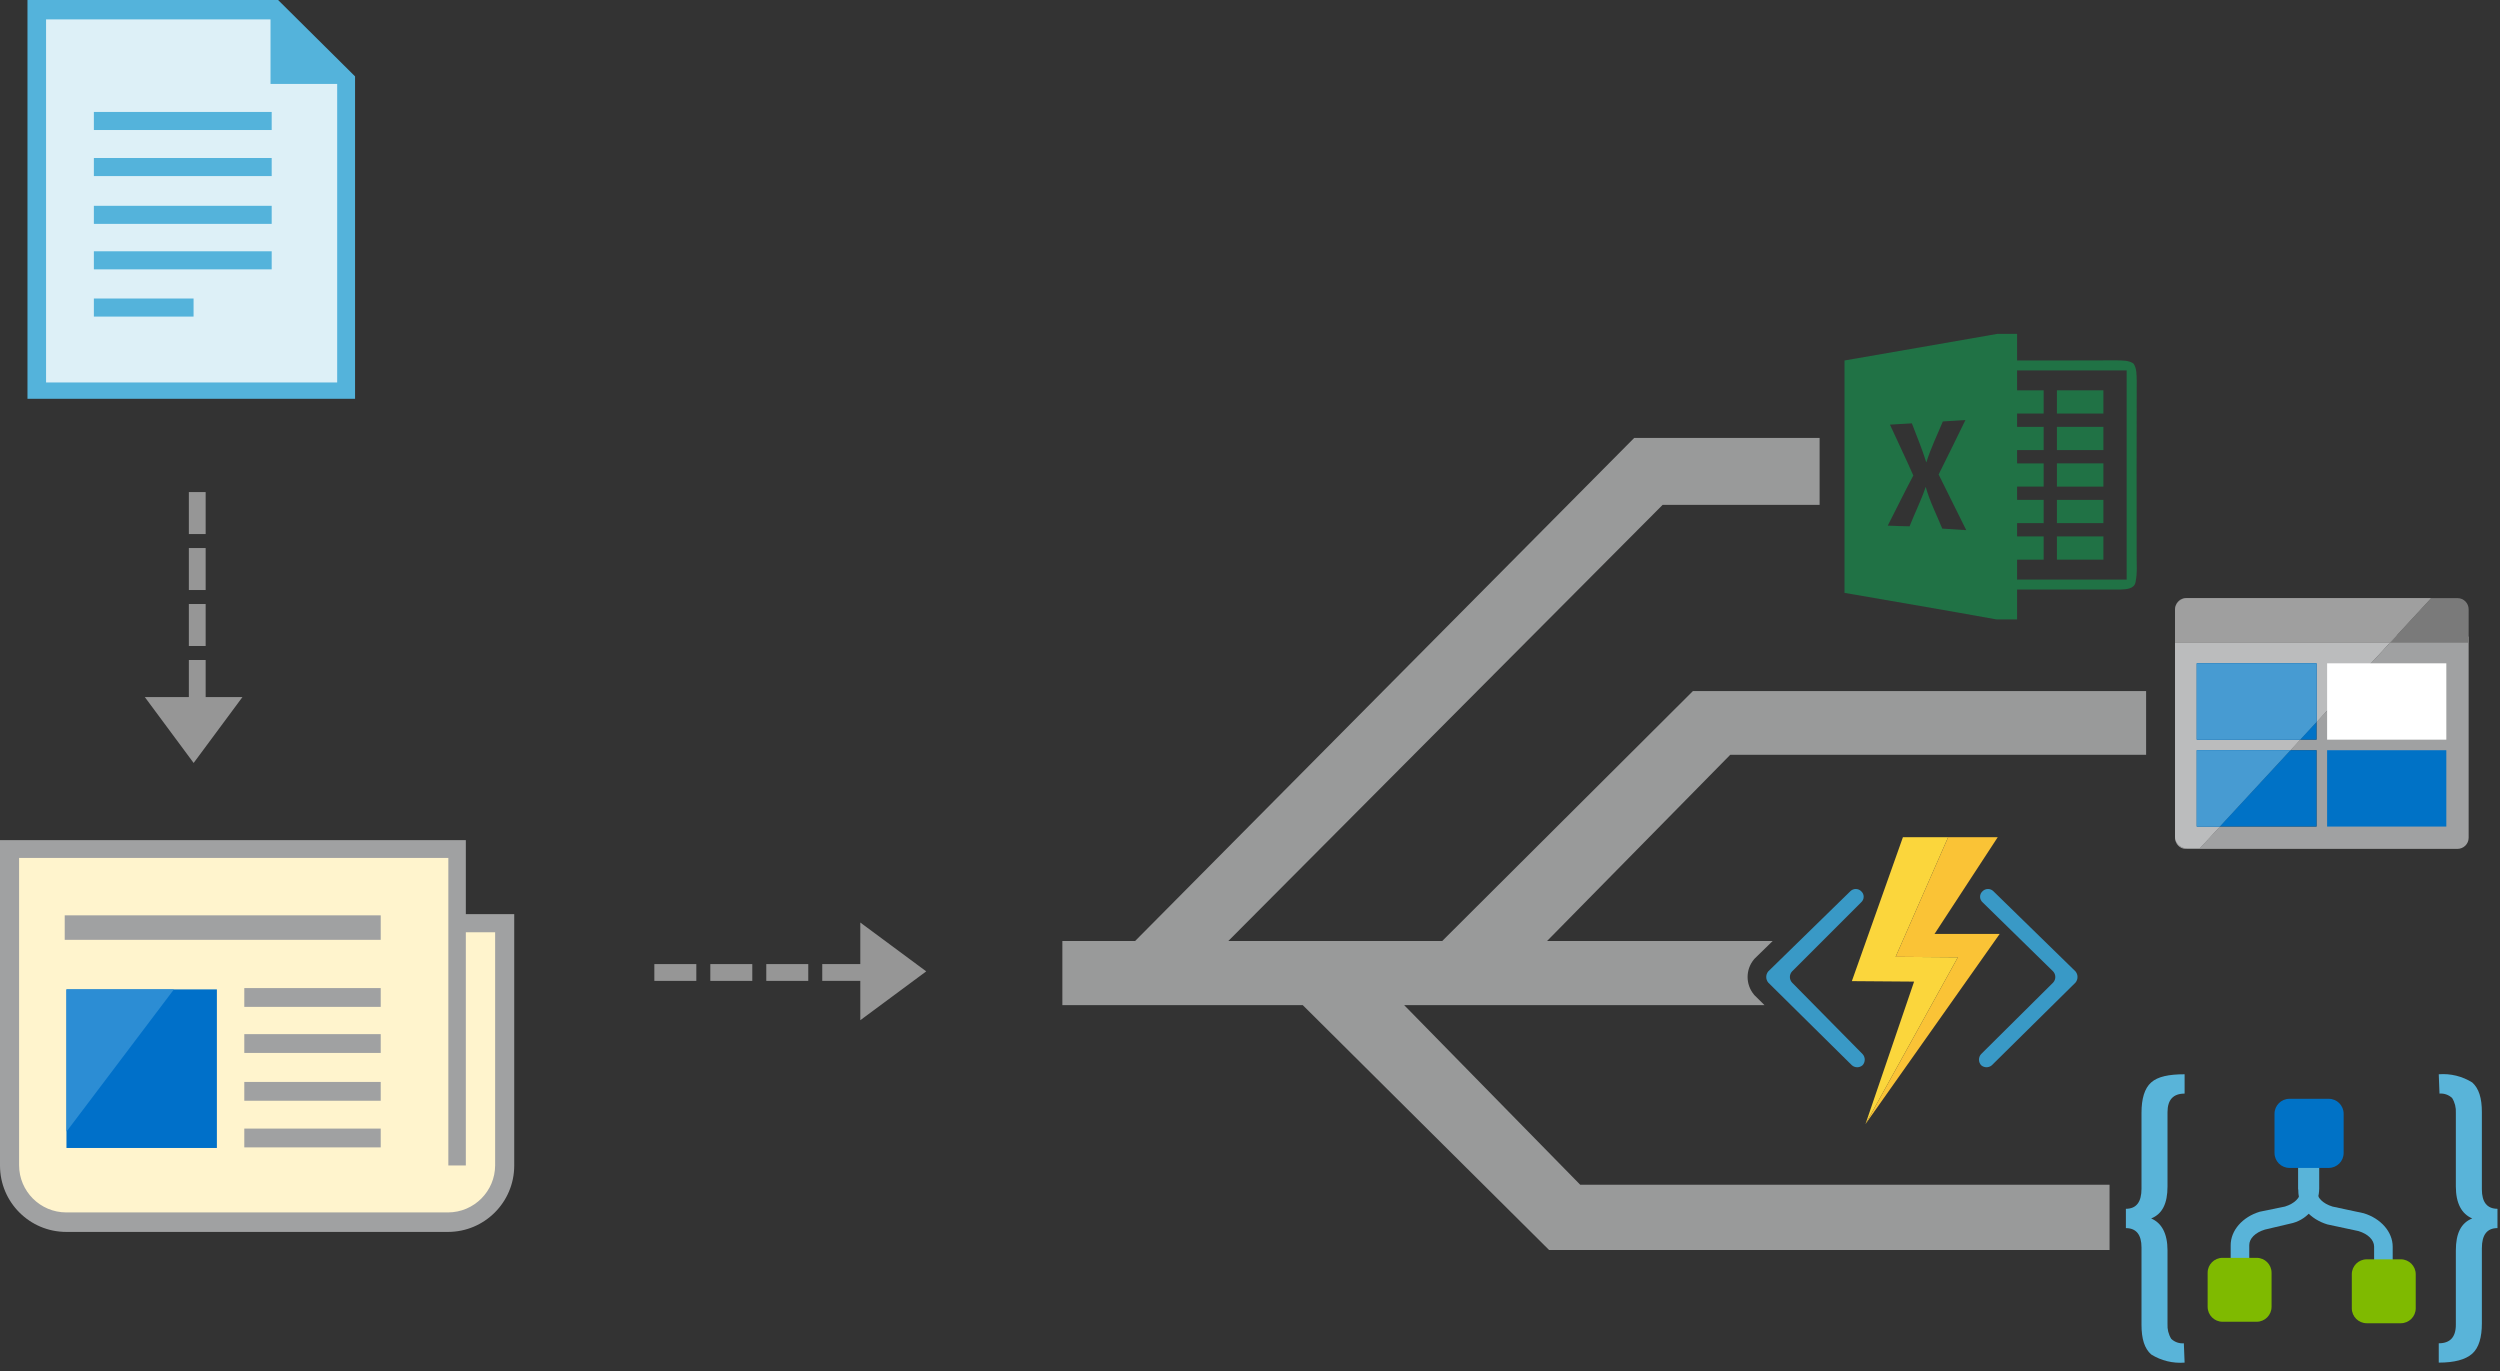 <svg aria-labelledby="application-integration-using-event-grid" height="441px" viewBox="0 0 268 147" width="804px" xmlns="http://www.w3.org/2000/svg" xmlns:xlink="http://www.w3.org/1999/xlink"><rect x="0" y="0" width="268" height="147" fill="#333333" stroke="none"/><title id="application-integration-using-event-grid">Application integration using Event Grid</title><desc>Event Grid connects your app with other services. For example, create an application topic to send your apps event data to Event Grid and take advantage of its reliable delivery, advanced routing, and direct integration with Azure. Alternatively, you can use Event Grid with Logic Apps to process data anywhere, without writing code.</desc><path d="M48.213,130.917 L7.412,130.917 C3.951,130.917 1.146,128.111 1.146,124.65 L1.146,91.25 L49.063,91.25 L49.063,98.75 L54.48,98.833 L54.48,124.65 C54.48,128.111 51.674,130.917 48.213,130.917" fill="#FFF4CD"></path><polygon fill="#DDF0F7" points="36.662 41.862 3.812 41.862 3.812 1.126 29.312 1.126 36.662 8.876"></polygon><path d="M248.609,127.67 L248.609,123.687 L246.617,123.687 L246.617,127.67 C246.617,128.387 245.98,129.024 244.944,129.343 L242.235,129.9 C240.403,130.458 239.129,131.892 239.129,133.485 L239.129,138.026 L241.12,138.026 L241.12,133.485 C241.12,132.769 241.757,132.131 242.794,131.813 L245.502,131.175 C247.211,130.844 248.485,129.406 248.609,127.67" fill="#59B4D9"></path><path d="M243.511,140.098 L243.511,136.433 C243.508,135.554 242.796,134.843 241.917,134.84 L238.253,134.84 C237.374,134.843 236.662,135.554 236.659,136.433 L236.659,140.098 C236.662,140.977 237.374,141.689 238.253,141.692 L241.917,141.692 C242.796,141.689 243.508,140.977 243.511,140.098" fill="#7FBA00"></path><path d="M246.379,127.67 L246.379,123.687 L248.37,123.687 L248.37,127.67 C248.37,128.387 249.008,129.024 250.043,129.343 L253.39,130.06 C255.222,130.617 256.496,132.052 256.496,133.645 L256.496,138.186 L254.505,138.186 L254.505,133.645 C254.505,132.928 253.867,132.29 252.831,131.972 L249.485,131.255 C247.653,130.697 246.379,129.263 246.379,127.67" fill="#59B4D9"></path><path d="M252.114,140.257 L252.114,136.593 C252.117,135.714 252.829,135.002 253.708,134.999 L257.372,134.999 C258.251,135.002 258.963,135.714 258.966,136.593 L258.966,140.257 C258.963,141.136 258.251,141.848 257.372,141.851 L253.708,141.851 C252.829,141.848 252.117,141.136 252.114,140.257" fill="#7FBA00"></path><polygon fill="#59B4D9" points="246.379 127.511 248.609 127.511 248.609 123.687 246.379 123.687"></polygon><path d="M249.644,117.791 L245.423,117.791 C244.543,117.794 243.833,118.506 243.829,119.385 L243.829,123.606 C243.833,124.485 244.543,125.197 245.423,125.2 L249.644,125.2 C250.524,125.197 251.236,124.485 251.238,123.606 L251.238,119.385 C251.236,118.506 250.524,117.794 249.644,117.791 Z M246.06,122.97 L249.007,122.97 L249.007,120.022 L246.06,120.022 L246.06,122.97 Z" fill="#0072C6"></path><path d="M234.19,146.072 C232.931,146.172 231.674,145.864 230.605,145.196 C229.887,144.559 229.569,143.524 229.569,142.01 L229.569,133.725 C229.569,132.37 229.011,131.654 227.895,131.654 L227.895,129.583 C229.011,129.583 229.569,128.864 229.569,127.43 L229.569,119.305 C229.569,117.791 229.887,116.677 230.605,116.038 C231.321,115.401 232.517,115.162 234.19,115.162 L234.19,117.234 C232.994,117.234 232.357,117.871 232.357,119.225 L232.357,127.192 C232.357,129.024 231.799,130.139 230.605,130.618 C231.72,131.095 232.357,132.212 232.357,134.043 L232.357,141.929 C232.325,142.489 232.463,143.047 232.756,143.524 C233.119,143.869 233.611,144.043 234.109,144.001 L234.19,146.072 Z" fill="#59B4D9"></path><path d="M261.435,115.162 C262.693,115.063 263.95,115.371 265.021,116.038 C265.738,116.676 266.057,117.711 266.057,119.224 L266.057,127.511 C266.057,128.864 266.615,129.582 267.729,129.582 L267.729,131.653 C266.615,131.653 266.057,132.37 266.057,133.804 L266.057,141.85 C266.057,143.364 265.738,144.479 265.021,145.117 C264.303,145.754 263.108,146.072 261.435,146.072 L261.435,144.001 C262.63,144.001 263.267,143.364 263.267,142.01 L263.267,134.043 C263.267,132.211 263.825,131.096 265.021,130.617 C263.906,130.14 263.267,129.024 263.267,127.191 L263.267,119.305 C263.3,118.745 263.163,118.189 262.87,117.711 C262.507,117.366 262.014,117.192 261.515,117.233 L261.435,115.162 Z" fill="#59B4D9"></path><path d="M248.334,79.291 L246.577,79.291 L245.529,80.424 L248.334,80.424 L248.334,88.607 L237.96,88.607 L235.806,90.937 L234.421,90.937 C233.729,90.937 233.162,90.37 233.162,89.678 L233.162,89.804 C233.162,90.434 233.665,91 234.295,91 L263.442,91 C264.072,91 264.639,90.496 264.639,89.804 L264.639,68.241 L256.786,68.268 L248.334,77.392 L248.334,79.291 Z" fill="#A0A1A2"></path><path d="M264.639,68.903 L264.639,65.314 C264.639,64.686 264.135,64.118 263.443,64.118 L260.61,64.118 L256.185,68.903 L264.639,68.903 Z" fill="#7A7A7A"></path><path d="M234.421,64.118 L234.295,64.118 C233.665,64.118 233.162,64.685 233.162,65.314 L233.162,65.378 C233.162,64.685 233.729,64.118 234.421,64.118" fill="#7A7A7A"></path><polygon fill="#0072C6" points="248.334 77.392 246.577 79.291 248.334 79.291"></polygon><polygon fill="#0072C6" points="248.334 80.424 245.529 80.424 237.96 88.608 248.334 88.608"></polygon><polygon fill="#FFFFFF" points="233.162 68.903 233.162 68.966 256.126 68.966 256.184 68.903"></polygon><path d="M233.162,69.974 L233.162,72.051 L233.162,89.678 C233.162,90.37 233.728,90.938 234.421,90.938 L235.806,90.938 L237.96,88.608 L235.491,88.608 L235.491,80.424 L245.529,80.424 L246.577,79.291 L235.491,79.291 L235.491,71.107 L248.334,71.107 L248.334,77.392 L256.126,68.966 L233.162,68.966 L233.162,69.974 Z" fill="#A0A1A2"></path><path d="M233.162,69.974 L233.162,72.051 L233.162,89.678 C233.162,90.37 233.728,90.938 234.421,90.938 L235.806,90.938 L237.96,88.608 L235.491,88.608 L235.491,80.424 L245.529,80.424 L246.577,79.291 L235.491,79.291 L235.491,71.107 L248.334,71.107 L248.334,77.392 L256.943,68.083 L233.162,67.979 L233.162,69.974 Z" fill="#BBBCBD"></path><path d="M260.609,64.118 L234.421,64.118 C233.728,64.118 233.162,64.685 233.162,65.378 L233.162,68.903 L256.184,68.903 L260.609,64.118 Z" fill="#7A7A7A"></path><path d="M260.609,64.118 L234.421,64.118 C233.728,64.118 233.162,64.685 233.162,65.378 L233.162,68.903 L256.184,68.903 L260.609,64.118 Z" fill="#9F9F9F"></path><polygon fill="#0072C6" points="248.334 71.107 235.491 71.107 235.491 79.292 246.577 79.292 248.334 77.392"></polygon><polygon fill="#479BD2" points="248.334 71.107 235.491 71.107 235.491 79.292 246.577 79.292 248.334 77.392"></polygon><polygon fill="#0072C6" points="235.491 80.424 235.491 88.608 237.96 88.608 245.529 80.424"></polygon><polygon fill="#479BD2" points="235.491 80.424 235.491 88.608 237.96 88.608 245.529 80.424"></polygon><polygon fill="#FFFFFF" points="249.467 79.292 262.246 79.292 262.246 71.107 249.467 71.107"></polygon><polygon fill="#0072C6" points="249.467 88.608 262.246 88.608 262.246 80.424 249.467 80.424"></polygon><path d="M213.685,95.533 C213.367,95.221 212.856,95.221 212.538,95.533 C212.364,95.683 212.264,95.902 212.264,96.133 C212.264,96.362 212.364,96.581 212.538,96.732 L220.095,104.135 C220.408,104.473 220.408,104.996 220.095,105.334 L212.38,112.995 C212.068,113.334 212.068,113.855 212.38,114.194 C212.708,114.481 213.199,114.481 213.527,114.194 L222.495,105.333 C222.781,104.985 222.781,104.482 222.495,104.135 L213.685,95.533 Z" fill="#3999C6"></path><path d="M230.062,80.917 L230.062,74.083 L181.48,74.083 L154.607,100.875 L131.675,100.875 L178.23,54.125 L195.062,54.125 L195.062,46.945 L175.188,46.945 L121.683,100.875 L113.885,100.875 L113.885,107.75 L139.655,107.75 L166.062,134 L226.145,134 L226.145,127 L169.395,127 L150.526,107.75 L189.155,107.75 L188.149,106.756 L188.077,106.684 L188.012,106.605 C187.119,105.521 187.119,103.947 188.012,102.863 L188.082,102.779 L188.159,102.703 L190.031,100.875 L165.845,100.875 L185.48,80.917 L230.062,80.917 Z" fill="#999A9A"></path><path d="M199.666,112.995 L192.109,105.334 C191.798,104.995 191.798,104.474 192.109,104.135 L199.512,96.732 C199.686,96.581 199.786,96.362 199.786,96.133 C199.786,95.902 199.686,95.683 199.512,95.533 C199.354,95.377 199.145,95.299 198.938,95.299 C198.731,95.299 198.524,95.377 198.365,95.533 L189.556,104.135 C189.269,104.482 189.269,104.985 189.556,105.333 L190.437,106.205 L198.52,114.194 C198.684,114.338 198.889,114.409 199.093,114.409 C199.298,114.409 199.502,114.338 199.666,114.194 C199.979,113.855 199.979,113.334 199.666,112.995" fill="#3999C6"></path><polygon fill="#FCD116" points="199.981 120.494 199.979 120.499 199.98 120.497 199.981 120.497"></polygon><polygon fill="#FF8C00" points="199.981 120.497 199.98 120.5 199.982 120.497"></polygon><path d="M199.981,120.497 L199.98,120.497 L199.981,120.497 Z" fill="#FF8C00"></path><polygon fill="#FCD116" points="207.381 100.121 207.38 100.122 214.363 100.122 214.364 100.121"></polygon><polygon fill="#FBD63C" points="199.981 120.497 209.881 102.623 203.21 102.572 208.839 89.75 203.992 89.75 198.519 105.177 205.191 105.228 199.981 120.494"></polygon><polygon fill="#FF8C00" points="207.381 100.121 214.156 89.75 214.155 89.75 207.38 100.121"></polygon><polygon fill="#FF8C00" points="214.363 100.122 199.981 120.497 214.364 100.122"></polygon><polygon fill="#FAC336" points="209.882 102.623 199.982 120.497 214.363 100.122 207.38 100.122 207.381 100.121 207.38 100.121 214.155 89.75 208.84 89.75 203.211 102.572"></polygon><path d="M227.977,62.131 L216.231,62.131 L216.231,59.995 L219.079,59.995 L219.079,57.504 L216.231,57.504 L216.231,56.08 L219.079,56.08 L219.079,53.588 L216.231,53.588 L216.231,52.165 L219.079,52.165 L219.079,49.673 L216.231,49.673 L216.231,48.249 L219.079,48.249 L219.079,45.758 L216.231,45.758 L216.231,44.334 L219.079,44.334 L219.079,41.843 L216.231,41.843 L216.231,39.707 L227.977,39.707 L227.977,62.131 Z M208.212,56.667 C207.607,55.183 206.87,53.748 206.436,52.196 C205.952,53.642 205.261,55.005 204.706,56.422 C203.926,56.411 203.147,56.379 202.368,56.347 C203.282,54.557 204.165,52.752 205.108,50.973 C204.307,49.139 203.428,47.342 202.602,45.52 C203.385,45.473 204.168,45.427 204.952,45.384 C205.482,46.776 206.062,48.15 206.5,49.577 C206.97,48.065 207.671,46.641 208.273,45.178 C209.077,45.12 209.885,45.07 210.693,45.031 C209.743,46.979 208.789,48.926 207.821,50.865 C208.799,52.859 209.799,54.838 210.782,56.831 C209.924,56.781 209.07,56.728 208.212,56.667 Z M229.048,59.301 C229.045,53.126 229.038,46.95 229.056,40.772 C229.031,40.166 229.074,39.497 228.707,38.97 C228.184,38.61 227.522,38.653 226.92,38.628 C223.357,38.647 219.794,38.639 216.231,38.639 L216.231,35.791 L214.117,35.791 C208.657,36.756 203.194,37.693 197.73,38.643 L197.73,63.555 C203.162,64.505 208.596,65.416 214.021,66.402 L216.231,66.402 L216.231,63.199 C219.922,63.192 223.614,63.209 227.301,63.199 C227.895,63.174 228.786,63.156 228.928,62.416 C229.145,61.395 229.031,60.337 229.048,59.301 Z" fill="#207245"></path><polygon fill="#207245" points="220.502 44.334 225.485 44.334 225.485 41.843 220.502 41.843"></polygon><polygon fill="#207245" points="220.502 48.249 225.485 48.249 225.485 45.758 220.502 45.758"></polygon><polygon fill="#207245" points="220.502 52.165 225.485 52.165 225.485 49.673 220.502 49.673"></polygon><polygon fill="#207245" points="220.502 56.08 225.485 56.08 225.485 53.588 220.502 53.588"></polygon><polygon fill="#207245" points="220.502 59.995 225.485 59.995 225.485 57.504 220.502 57.504"></polygon><polygon fill="#A0A1A2" points="6.938 100.75 40.813 100.75 40.813 98.125 6.938 98.125"></polygon><polygon fill="#A0A1A2" points="26.188 107.938 40.813 107.938 40.813 105.922 26.188 105.922"></polygon><polygon fill="#A0A1A2" points="26.188 112.875 40.813 112.875 40.813 110.859 26.188 110.859"></polygon><polygon fill="#A0A1A2" points="26.188 118 40.813 118 40.813 115.984 26.188 115.984"></polygon><polygon fill="#A0A1A2" points="26.188 123 40.813 123 40.813 120.984 26.188 120.984"></polygon><polygon fill="#0070C9" points="7.125 123.063 23.25 123.063 23.25 106.063 7.125 106.063"></polygon><polygon fill="#2C8DD4" points="7.125 106.063 7.125 121.312 18.644 106.063"></polygon><path d="M53.079,124.908 C53.079,127.705 50.811,129.972 48.015,129.972 L7.11,129.972 C4.313,129.972 2.046,127.705 2.046,124.908 L2.046,91.974 L48.062,91.974 L48.062,124.937 L49.937,124.937 L49.937,99.937 L53.079,99.937 L53.079,124.908 Z M49.937,97.993 L49.937,90.062 L0,90.062 L0,124.953 C0,128.88 3.183,132.062 7.109,132.062 L48.016,132.062 C51.941,132.062 55.125,128.88 55.125,124.953 L55.125,99.937 L55.125,97.993 L49.937,97.993 Z" fill="#A0A1A2"></path><path d="M36.145,41 L4.938,41 L4.938,2.08 L29,2.08 L29,9 L36.145,9 L36.145,41 Z M29.812,0 L2.946,0 L2.946,42.75 L38.062,42.75 L38.062,8.188 L29.812,0 Z" fill="#54B3DB"></path><polygon fill="#54B3DB" points="10.063 13.938 29.125 13.938 29.125 12.001 10.063 12.001"></polygon><polygon fill="#54B3DB" points="10.063 18.875 29.125 18.875 29.125 16.938 10.063 16.938"></polygon><polygon fill="#54B3DB" points="10.063 24 29.125 24 29.125 22.063 10.063 22.063"></polygon><polygon fill="#54B3DB" points="10.063 28.875 29.125 28.875 29.125 26.938 10.063 26.938"></polygon><polygon fill="#54B3DB" points="10.062 33.938 20.75 33.938 20.75 32.001 10.062 32.001"></polygon><polygon fill="#969696" points="22.046 74.723 22.046 70.75 20.245 70.75 20.245 74.723 15.522 74.723 20.758 81.789 25.993 74.723"></polygon><polygon fill="#969696" points="20.245 57.25 22.046 57.25 22.046 52.75 20.245 52.75"></polygon><polygon fill="#969696" points="20.245 63.25 22.046 63.25 22.046 58.75 20.245 58.75"></polygon><polygon fill="#969696" points="20.245 69.25 22.046 69.25 22.046 64.75 20.245 64.75"></polygon><polygon fill="#969696" points="99.291 104.131 92.224 98.896 92.224 103.35 88.145 103.35 88.145 105.151 92.224 105.151 92.224 109.366"></polygon><polygon fill="#969696" points="70.146 105.151 74.646 105.151 74.646 103.35 70.146 103.35"></polygon><polygon fill="#969696" points="76.146 105.151 80.646 105.151 80.646 103.35 76.146 103.35"></polygon><polygon fill="#969696" points="82.146 105.151 86.646 105.151 86.646 103.35 82.146 103.35"></polygon></svg>